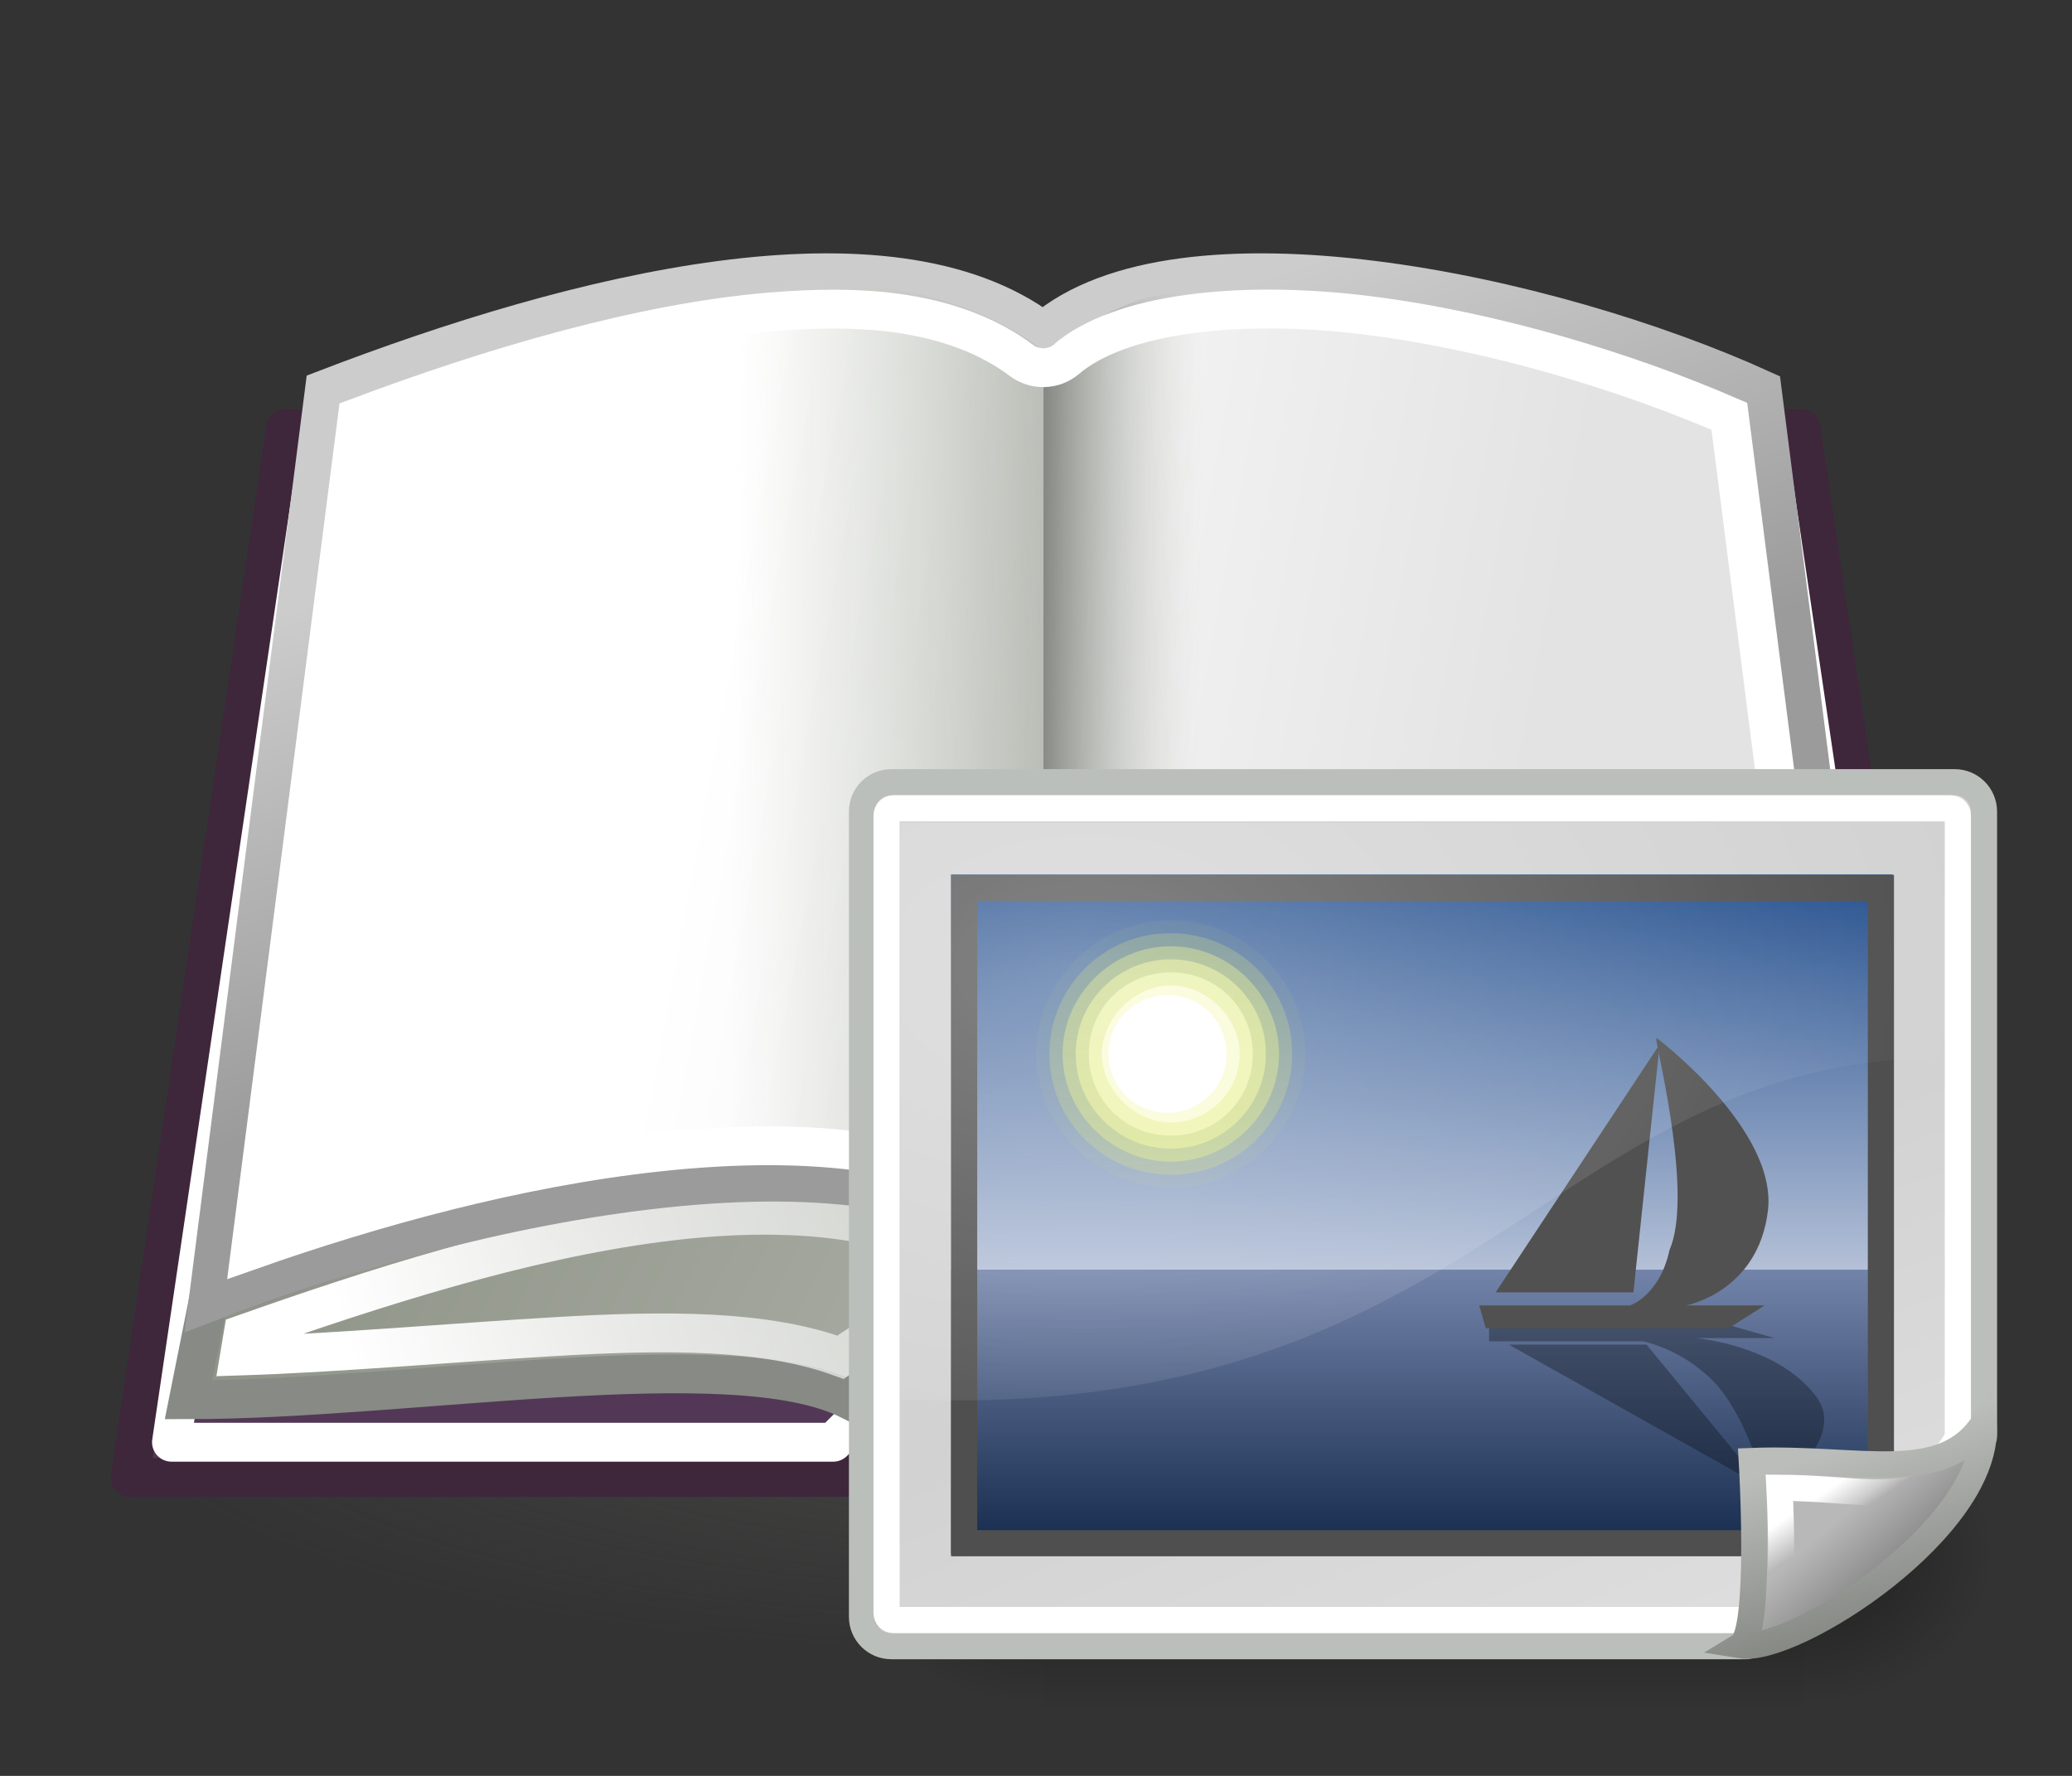 <?xml version="1.0" encoding="UTF-8"?>
<svg xmlns="http://www.w3.org/2000/svg" xmlns:xlink="http://www.w3.org/1999/xlink" contentScriptType="text/ecmascript" width="84" baseProfile="tiny" zoomAndPan="magnify" contentStyleType="text/css" viewBox="0 0 84 72" height="72" preserveAspectRatio="xMidYMid meet" version="1.1">
    <rect x="0" y="0" width="84" height="72" fill="#333333" stroke="none"/>
    <defs>
        <linearGradient gradientTransform="matrix(-1,0,0,1,48,0)" id="linearGradient7552" gradientUnits="userSpaceOnUse" xlink:show="other" xlink:type="simple" x1="24" y1="19.506" y2="19.55" x2="19.982" xlink:actuate="onLoad">
            <stop offset="0" stop-color="#888a85"/>
            <stop stop-opacity="0" stop-color="#d3d7cf" offset="1"/>
        </linearGradient>
        <linearGradient gradientTransform="matrix(-1,0,0,1,48,0)" id="linearGradient7550" gradientUnits="userSpaceOnUse" xlink:show="other" xlink:type="simple" x1="24" y1="19.997" y2="19.906" x2="32" xlink:actuate="onLoad">
            <stop offset="0" stop-color="#babdb6"/>
            <stop stop-opacity="0" stop-color="#d3d7cf" offset="1"/>
        </linearGradient>
        <linearGradient x1="19.941" y1="10.919" x2="24" gradientUnits="userSpaceOnUse" y2="22.751" xlink:type="simple" xlink:actuate="onLoad" id="linearGradient7548" xlink:show="other">
            <stop stop-opacity="1" stop-color="#cccccc" offset="0"/>
            <stop stop-opacity="1" stop-color="#9b9b9b" offset="1"/>
        </linearGradient>
        <linearGradient x1="15.714" y1="16.829" x2="36.482" gradientUnits="userSpaceOnUse" y2="20.668" xlink:type="simple" xlink:actuate="onLoad" id="linearGradient7546" xlink:show="other">
            <stop stop-opacity="1" stop-color="#ffffff" offset="0"/>
            <stop stop-opacity="1" stop-color="#e3e3e3" offset="1"/>
        </linearGradient>
        <linearGradient x1="6.723" y1="37.683" x2="37.805" gradientUnits="userSpaceOnUse" y2="29.097" xlink:type="simple" xlink:actuate="onLoad" id="linearGradient7544" xlink:show="other">
            <stop stop-opacity="1" stop-color="#ffffff" offset="0"/>
            <stop stop-opacity="0" stop-color="#ffffff" offset="1"/>
        </linearGradient>
        <linearGradient x1="37.536" y1="34.196" x2="9.929" gradientUnits="userSpaceOnUse" y2="20.089" xlink:type="simple" xlink:actuate="onLoad" id="linearGradient7542" xlink:show="other">
            <stop stop-opacity="1" stop-color="#babdb6" offset="0"/>
            <stop stop-opacity="1" stop-color="#8f9488" offset="1"/>
        </linearGradient>
        <radialGradient gradientTransform="matrix(1,0,0,0.3,0,25.725)" id="radialGradient7540" gradientUnits="userSpaceOnUse" xlink:show="other" xlink:type="simple" r="22.5" cx="24" fx="24" cy="36.75" fy="36.75" xlink:actuate="onLoad">
            <stop offset="0" stop-color="#555753"/>
            <stop stop-opacity="0" stop-color="#555753" offset="1"/>
        </radialGradient>
        <radialGradient gradientTransform="matrix(2.593,-7.7469e-24,-5.714443e-24,2.252,-25.06,-18.941)" id="linearGradient4467" gradientUnits="userSpaceOnUse" xlink:show="other" xlink:type="simple" r="6.656" cx="15.414" fx="15.414" cy="13.078" fy="13.078" xlink:actuate="onLoad">
            <stop stop-opacity="1" stop-color="#ffffff" offset="0"/>
            <stop stop-opacity="0.248" stop-color="#ffffff" offset="1"/>
        </radialGradient>
        <radialGradient id="linearGradient4454" gradientUnits="userSpaceOnUse" xlink:show="other" xlink:type="simple" r="8.309" cx="18.241" fx="18.241" cy="21.818" fy="21.818" xlink:actuate="onLoad">
            <stop stop-opacity="0.208" stop-color="#729fcf" offset="0"/>
            <stop stop-opacity="0.676" stop-color="#729fcf" offset="1"/>
        </radialGradient>
        <linearGradient x1="18.293" y1="13.602" x2="17.501" gradientUnits="userSpaceOnUse" y2="25.743" xlink:type="simple" xlink:actuate="onLoad" id="linearGradient2366" xlink:show="other">
            <stop stop-opacity="1" stop-color="#ffffff" offset="0"/>
            <stop stop-opacity="0.219" stop-color="#ffffff" offset="0.5"/>
            <stop stop-opacity="1" stop-color="#ffffff" offset="1"/>
        </linearGradient>
        <linearGradient gradientTransform="matrix(1.335,0,0,1.291,-6.974,-7.461)" id="linearGradient4440" gradientUnits="userSpaceOnUse" xlink:show="other" xlink:type="simple" x1="30.656" y1="34" x2="33.219" y2="31.062" xlink:actuate="onLoad">
            <stop stop-opacity="1" stop-color="#7d7d7d" offset="0"/>
            <stop stop-opacity="1" stop-color="#b1b1b1" offset="0.5"/>
            <stop stop-opacity="1" stop-color="#686868" offset="1"/>
        </linearGradient>
        <linearGradient x1="27.366" y1="26.58" x2="31.336" gradientUnits="userSpaceOnUse" y2="30.558" xlink:type="simple" xlink:actuate="onLoad" id="linearGradient2846" xlink:show="other">
            <stop stop-opacity="1" stop-color="#8a8a8a" offset="0"/>
            <stop stop-opacity="1" stop-color="#484848" offset="1"/>
        </linearGradient>
        <radialGradient gradientTransform="matrix(1,0,0,0.238,-1.864568e-14,28.933)" id="linearGradient4477" gradientUnits="userSpaceOnUse" xlink:show="other" xlink:type="simple" r="16.529" cx="24.13" fx="24.13" cy="37.968" fy="37.968" xlink:actuate="onLoad">
            <stop stop-opacity="1" stop-color="#000000" offset="0"/>
            <stop stop-opacity="0" stop-color="#000000" offset="1"/>
        </radialGradient>
        <linearGradient xlink:type="simple" xlink:actuate="onLoad" id="linearGradient2184" xlink:show="other">
            <stop stop-opacity="1" stop-color="#ffffff" offset="0"/>
            <stop stop-opacity="1" stop-color="#e3e3e3" offset="1"/>
        </linearGradient>
        <linearGradient xlink:type="simple" xlink:actuate="onLoad" id="linearGradient2221" xlink:show="other">
            <stop stop-color="#babdb6" offset="0"/>
            <stop stop-opacity="0" stop-color="#d3d7cf" offset="1"/>
        </linearGradient>
        <linearGradient xlink:type="simple" xlink:actuate="onLoad" id="linearGradient2229" xlink:show="other">
            <stop stop-color="#888a85" offset="0"/>
            <stop stop-opacity="0" stop-color="#d3d7cf" offset="1"/>
        </linearGradient>
        <linearGradient xlink:type="simple" xlink:actuate="onLoad" id="linearGradient2235" xlink:show="other">
            <stop stop-opacity="1" stop-color="#cccccc" offset="0"/>
            <stop stop-opacity="1" stop-color="#9b9b9b" offset="1"/>
        </linearGradient>
        <linearGradient xlink:type="simple" xlink:actuate="onLoad" id="linearGradient2276" xlink:show="other">
            <stop stop-opacity="1" stop-color="#babdb6" offset="0"/>
            <stop stop-opacity="1" stop-color="#8f9488" offset="1"/>
        </linearGradient>
        <linearGradient xlink:type="simple" xlink:actuate="onLoad" id="linearGradient2286" xlink:show="other">
            <stop stop-color="#555753" offset="0"/>
            <stop stop-opacity="0" stop-color="#555753" offset="1"/>
        </linearGradient>
        <linearGradient xlink:type="simple" xlink:actuate="onLoad" id="linearGradient2309" xlink:show="other">
            <stop stop-opacity="1" stop-color="#ffffff" offset="0"/>
            <stop stop-opacity="0" stop-color="#ffffff" offset="1"/>
        </linearGradient>
        <linearGradient xlink:type="simple" xlink:actuate="onLoad" id="linearGradient4477" xlink:show="other">
            <stop stop-opacity="1" stop-color="#000000" offset="0"/>
            <stop stop-opacity="0" stop-color="#000000" offset="1"/>
        </linearGradient>
        <linearGradient xlink:type="simple" xlink:actuate="onLoad" id="linearGradient2846" xlink:show="other">
            <stop stop-opacity="1" stop-color="#8a8a8a" offset="0"/>
            <stop stop-opacity="1" stop-color="#484848" offset="1"/>
        </linearGradient>
        <linearGradient xlink:type="simple" xlink:actuate="onLoad" id="linearGradient4440" xlink:show="other">
            <stop stop-opacity="1" stop-color="#7d7d7d" offset="0"/>
            <stop stop-opacity="1" stop-color="#b1b1b1" offset="0.5"/>
            <stop stop-opacity="1" stop-color="#686868" offset="1"/>
        </linearGradient>
        <linearGradient xlink:type="simple" xlink:actuate="onLoad" id="linearGradient2366" xlink:show="other">
            <stop stop-opacity="1" stop-color="#ffffff" offset="0"/>
            <stop stop-opacity="0.219" stop-color="#ffffff" offset="0.5"/>
            <stop stop-opacity="1" stop-color="#ffffff" offset="1"/>
        </linearGradient>
        <linearGradient xlink:type="simple" xlink:actuate="onLoad" id="linearGradient4454" xlink:show="other">
            <stop stop-opacity="0.208" stop-color="#729fcf" offset="0"/>
            <stop stop-opacity="0.676" stop-color="#729fcf" offset="1"/>
        </linearGradient>
        <linearGradient xlink:type="simple" xlink:actuate="onLoad" id="linearGradient4467" xlink:show="other">
            <stop stop-opacity="1" stop-color="#ffffff" offset="0"/>
            <stop stop-opacity="0.248" stop-color="#ffffff" offset="1"/>
        </linearGradient>
        <linearGradient x1="42.188" y1="31" x2="45" gradientUnits="userSpaceOnUse" y2="39.985" xlink:type="simple" xlink:actuate="onLoad" id="linearGradient8177" xlink:show="other">
            <stop stop-opacity="1" stop-color="#bbbdba" offset="0"/>
            <stop stop-opacity="1" stop-color="#70746e" offset="1"/>
        </linearGradient>
        <linearGradient gradientTransform="translate(5.148,-3.035)" id="linearGradient8169" gradientUnits="userSpaceOnUse" xlink:show="other" xlink:type="simple" x1="35.997" y1="40.458" y2="37.771" x2="33.665" xlink:actuate="onLoad">
            <stop stop-opacity="1" stop-color="#7c7c7c" offset="0"/>
            <stop stop-opacity="1" stop-color="#b8b8b8" offset="1"/>
        </linearGradient>
        <linearGradient gradientTransform="translate(5.148,-3.41)" id="linearGradient8166" gradientUnits="userSpaceOnUse" xlink:show="other" xlink:type="simple" x1="33.396" y1="36.921" y2="38.07" x2="34.17" xlink:actuate="onLoad">
            <stop stop-opacity="1" stop-color="#ffffff" offset="0"/>
            <stop stop-opacity="0" stop-color="#ffffff" offset="1"/>
        </linearGradient>
        <radialGradient gradientTransform="matrix(1.711,0,0,1.125,-11.568,1.803)" id="radialGradient8161" gradientUnits="userSpaceOnUse" xlink:show="other" xlink:type="simple" r="19.969" cx="12.7" fx="12.7" cy="10.405" fy="10.405" xlink:actuate="onLoad">
            <stop stop-opacity="1" stop-color="#ffffff" offset="0"/>
            <stop stop-opacity="0" stop-color="#ffffff" offset="1"/>
        </radialGradient>
        <linearGradient gradientTransform="matrix(1.434,0,0,0.99,52.322,2.839)" id="linearGradient8148" gradientUnits="userSpaceOnUse" stroke-miterlimit="4" xlink:show="other" xlink:type="simple" stroke-dasharray="none" x1="12.487" y1="3.732" stroke-width="1.217" y2="36.033" x2="31.081" xlink:actuate="onLoad">
            <stop stop-color="#d2d2d2" stroke-dasharray="none" stroke-width="1.217" stroke-miterlimit="4" offset="0"/>
            <stop stop-color="#ededed" stroke-dasharray="none" stroke-width="1.217" stroke-miterlimit="4" offset="1"/>
        </linearGradient>
        <linearGradient gradientTransform="matrix(1.099,0,0,1.107,-1.954,-4.922)" id="linearGradient7673" gradientUnits="userSpaceOnUse" stroke-miterlimit="4" xlink:show="other" xlink:type="simple" stroke-dasharray="none" x1="21.933" y1="24.627" stroke-width="1.217" y2="7.109" x2="21.933" xlink:actuate="onLoad">
            <stop stop-color="#d0d6e5" stroke-dasharray="none" stroke-width="1.217" stroke-miterlimit="4" offset="0"/>
            <stop stop-color="#093a80" stroke-dasharray="none" stroke-width="1.217" stroke-miterlimit="4" offset="1"/>
        </linearGradient>
        <linearGradient gradientTransform="matrix(1.099,0,0,-0.798,-1.954,37.324)" id="linearGradient7671" gradientUnits="userSpaceOnUse" stroke-miterlimit="4" xlink:show="other" xlink:type="simple" stroke-dasharray="none" x1="21.933" y1="24.627" stroke-width="1.217" y2="7.109" x2="21.933" xlink:actuate="onLoad">
            <stop stop-opacity="1" stop-color="#8595bc" offset="0"/>
            <stop stop-opacity="1" stop-color="#041a3b" offset="1"/>
        </linearGradient>
        <radialGradient gradientTransform="matrix(1,0,0,0.184,0,33.975)" id="linearGradient12129" gradientUnits="userSpaceOnUse" xlink:show="other" xlink:type="simple" r="22.097" cx="24.218" fx="24.218" cy="41.636" fy="41.636" xlink:actuate="onLoad">
            <stop stop-opacity="1" stop-color="#000000" offset="0"/>
            <stop stop-opacity="0" stop-color="#000000" offset="1"/>
        </radialGradient>
        <linearGradient id="aigrd3" gradientUnits="userSpaceOnUse" stroke-miterlimit="4" xlink:show="other" xlink:type="simple" stroke-dasharray="none" y1="24.627" x1="21.933" y2="7.109" x2="21.933" stroke-width="1.217" xlink:actuate="onLoad">
            <stop stroke-width="1.217" stroke-miterlimit="4" stroke-dasharray="none" stop-color="#d0d6e5" offset="0"/>
            <stop stroke-width="1.217" stroke-miterlimit="4" stroke-dasharray="none" stop-color="#093a80" offset="1"/>
        </linearGradient>
        <linearGradient gradientUnits="userSpaceOnUse" stroke-miterlimit="4" xlink:show="other" xlink:type="simple" stroke-dasharray="none" x1="21.877" y1="30.341" y2="22.577" x2="21.917" stroke-width="1.217" xlink:actuate="onLoad">
            <stop stop-opacity="1" stop-color="#5e4f07" offset="0"/>
            <stop stop-opacity="1" stop-color="#348a31" offset="1"/>
        </linearGradient>
        <linearGradient id="aigrd1" gradientUnits="userSpaceOnUse" stroke-miterlimit="4" xlink:show="other" xlink:type="simple" stroke-dasharray="none" y1="3.732" x1="12.487" y2="36.033" x2="31.081" stroke-width="1.217" xlink:actuate="onLoad">
            <stop stroke-width="1.217" stroke-miterlimit="4" stroke-dasharray="none" stop-color="#d2d2d2" offset="0"/>
            <stop stroke-width="1.217" stroke-miterlimit="4" stroke-dasharray="none" stop-color="#ededed" offset="1"/>
        </linearGradient>
        <linearGradient xlink:type="simple" xlink:actuate="onLoad" id="linearGradient12129" xlink:show="other">
            <stop stop-opacity="1" stop-color="#000000" offset="0"/>
            <stop stop-opacity="0" stop-color="#000000" offset="1"/>
        </linearGradient>
        <linearGradient xlink:type="simple" xlink:actuate="onLoad" xlink:show="other">
            <stop stop-opacity="1" stop-color="#715b26" offset="0"/>
            <stop stop-opacity="1" stop-color="#312710" offset="1"/>
        </linearGradient>
        <linearGradient id="linearGradient7648" gradientUnits="userSpaceOnUse" stroke-miterlimit="4" xlink:show="other" xlink:type="simple" stroke-dasharray="none" y1="24.627" x1="21.933" y2="7.109" x2="21.933" stroke-width="1.217" xlink:actuate="onLoad">
            <stop stop-opacity="1" stop-color="#8595bc" offset="0"/>
            <stop stop-opacity="1" stop-color="#041a3b" offset="1"/>
        </linearGradient>
        <linearGradient xlink:type="simple" xlink:actuate="onLoad" id="linearGradient2251" xlink:show="other">
            <stop stop-opacity="1" stop-color="#ffffff" offset="0"/>
            <stop stop-opacity="0" stop-color="#ffffff" offset="1"/>
        </linearGradient>
        <linearGradient xlink:type="simple" xlink:actuate="onLoad" id="linearGradient2224" xlink:show="other">
            <stop stop-opacity="1" stop-color="#7c7c7c" offset="0"/>
            <stop stop-opacity="1" stop-color="#b8b8b8" offset="1"/>
        </linearGradient>
        <linearGradient xlink:type="simple" xlink:actuate="onLoad" id="linearGradient8155" xlink:show="other">
            <stop stop-opacity="1" stop-color="#ffffff" offset="0"/>
            <stop stop-opacity="0" stop-color="#ffffff" offset="1"/>
        </linearGradient>
        <linearGradient xlink:type="simple" xlink:actuate="onLoad" id="linearGradient8171" xlink:show="other">
            <stop stop-opacity="1" stop-color="#bbbdba" offset="0"/>
            <stop stop-opacity="1" stop-color="#70746e" offset="1"/>
        </linearGradient>
        <linearGradient gradientTransform="matrix(2.774,0,0,1.97,-1892.179,-872.885)" id="linearGradient6715" gradientUnits="userSpaceOnUse" xlink:show="other" xlink:type="simple" x1="302.857" y1="366.648" y2="609.505" x2="302.857" xlink:actuate="onLoad">
            <stop stop-opacity="0" stop-color="#000000" offset="0"/>
            <stop stop-opacity="1" stop-color="#000000" offset="0.5"/>
            <stop stop-opacity="0" stop-color="#000000" offset="1"/>
        </linearGradient>
        <linearGradient xlink:type="simple" xlink:actuate="onLoad" id="linearGradient5048" xlink:show="other">
            <stop stop-opacity="0" stop-color="#000000" offset="0"/>
            <stop stop-opacity="1" stop-color="#000000" offset="0.5"/>
            <stop stop-opacity="0" stop-color="#000000" offset="1"/>
        </linearGradient>
        <radialGradient gradientTransform="matrix(2.774,0,0,1.97,-1891.633,-872.885)" id="radialGradient6717" gradientUnits="userSpaceOnUse" xlink:show="other" xlink:type="simple" r="117.143" cx="605.714" fx="605.714" cy="486.648" fy="486.648" xlink:actuate="onLoad">
            <stop stop-opacity="1" stop-color="#000000" offset="0"/>
            <stop stop-opacity="0" stop-color="#000000" offset="1"/>
        </radialGradient>
        <linearGradient xlink:type="simple" xlink:actuate="onLoad" id="linearGradient5060" xlink:show="other">
            <stop stop-opacity="1" stop-color="#000000" offset="0"/>
            <stop stop-opacity="0" stop-color="#000000" offset="1"/>
        </linearGradient>
        <radialGradient gradientTransform="matrix(-2.774,0,0,1.97,112.762,-872.885)" id="radialGradient6719" gradientUnits="userSpaceOnUse" xlink:show="other" xlink:type="simple" r="117.143" cx="605.714" fx="605.714" cy="486.648" fy="486.648" xlink:actuate="onLoad">
            <stop stop-opacity="1" stop-color="#000000" offset="0"/>
            <stop stop-opacity="0" stop-color="#000000" offset="1"/>
        </radialGradient>
    </defs>
    <g transform="matrix(1.519,0,0,1.519,5.825,-5.243)">
        <g transform="matrix(1.037,0,0,1.037,-0.878,2.961)">
            <path fill-opacity="0.502" display="block" stroke="none" d="M 46.5 36.75 C 46.5 40.478 36.426 43.5 24.0 43.5 C 11.574 43.5 1.5 40.478 1.5 36.75 C 1.5 33.022 11.574 30.0 24.0 30.0 C 36.426 30.0 46.5 33.022 46.5 36.75 z " visibility="visible" stroke-linecap="round" transform="matrix(1.067,0,0,0.963,-1.6,1.111)" stroke-miterlimit="4" stroke-opacity="1" fill="url(#radialGradient7540)" stroke-dasharray="none" stroke-width="1" color="#000000" stroke-linejoin="miter" stroke-dashoffset="17.85" fill-rule="nonzero"/>
            <path fill-opacity="1" display="block" stroke="#3e263b" d="M 4.5 11.5 L 43.5 11.5 L 47.5 38.5 L 29.0 38.5 L 28.0 37.5 C 26.0 39.0 22.0 39.0 20.0 37.5 L 19.0 38.5 L 0.5 38.5 L 4.5 11.5 z " visibility="visible" id="rect1304" stroke-linecap="round" stroke-miterlimit="4" stroke-opacity="1" fill="#523856" stroke-dasharray="none" stroke-width="1" color="#000000" stroke-linejoin="round" stroke-dashoffset="17.85" fill-rule="nonzero"/>
            <path fill-opacity="0.133" display="block" stroke="#ffffff" d="M 5.281 12.406 L 1.562 37.594 L 18.594 37.594 L 19.344 36.844 C 19.667 36.507 20.191 36.467 20.562 36.75 C 21.327 37.324 22.653 37.719 24.0 37.719 C 25.347 37.719 26.673 37.324 27.438 36.75 C 27.809 36.467 28.333 36.507 28.656 36.844 L 29.406 37.594 L 46.438 37.594 L 42.719 12.406 L 5.281 12.406 z " visibility="visible" stroke-linecap="round" stroke-miterlimit="4" stroke-opacity="1" fill="none" stroke-dasharray="none" stroke-width="1" color="#000000" stroke-linejoin="round" xlink:href="#rect1304" stroke-dashoffset="17.85" fill-rule="nonzero"/>
            <path fill-opacity="1" stroke="#888a85" d="M 2.0 36.5 C 7.667 36.5 16.0 35.0 19.0 36.5 C 22.0 34.0 26.0 34.0 29.0 36.5 C 32.0 35.0 41.0 36.5 46.0 36.5 L 45.5 34.0 C 38.5 31.5 29.0 28.5 24.0 33.0 C 19.0 28.5 9.5 31.5 2.5 34.0 L 2.0 36.5 z " id="path2180" stroke-linecap="butt" stroke-miterlimit="4" stroke-opacity="1" fill="url(#linearGradient7542)" stroke-dasharray="none" stroke-width="1" stroke-linejoin="miter" fill-rule="evenodd"/>
            <path fill-opacity="0.302" stroke="url(#linearGradient7544)" d="M 14.125 31.938 C 10.588 32.394 6.767 33.624 3.406 34.812 L 3.312 35.375 C 5.835 35.295 8.679 35.038 11.438 34.875 C 14.332 34.704 16.847 34.699 18.781 35.406 C 20.133 34.41 21.662 33.894 23.219 33.75 C 21.053 31.841 17.82 31.461 14.125 31.938 z M 28.688 31.938 C 27.16 32.215 25.855 32.803 24.781 33.75 C 26.338 33.894 27.867 34.41 29.219 35.406 C 31.198 34.685 33.835 34.703 36.812 34.875 C 39.63 35.038 42.386 35.263 44.688 35.344 L 44.594 34.812 C 41.233 33.624 37.412 32.394 33.875 31.938 C 32.012 31.697 30.24 31.656 28.688 31.938 z " stroke-linecap="butt" stroke-miterlimit="4" stroke-opacity="1" fill="none" stroke-dasharray="none" stroke-width="1" stroke-linejoin="miter" xlink:href="#path2180" fill-rule="evenodd"/>
            <path fill-opacity="1" stroke="url(#linearGradient7548)" d="M 2.5 34.0 C 9.0 31.5 20.0 29.0 24.0 33.0 C 28.0 29.0 39.0 31.5 45.5 34.0 L 42.5 10.5 C 37.0 8.0 27.5 6.0 24.0 9.0 C 20.0 6.0 12.0 8.0 5.5 10.5 L 2.5 34.0 z " id="path2182" stroke-linecap="butt" stroke-miterlimit="4" stroke-opacity="1" fill="url(#linearGradient7546)" stroke-dasharray="none" stroke-width="1" stroke-linejoin="miter" fill-rule="evenodd"/>
            <path fill-opacity="1" display="block" stroke="none" d="M 24.0 9.5 C 22.0 8.0 19.5 7.5 16.0 8.0 L 16.0 30.5 C 18.0 29.5 22.0 30.5 24.0 32.5 L 24.0 9.5 z " visibility="visible" stroke-linecap="round" stroke-miterlimit="4" stroke-opacity="1" fill="url(#linearGradient7550)" stroke-width="1" color="#000000" stroke-linejoin="miter" stroke-dashoffset="17.85" fill-rule="nonzero"/>
            <path fill-opacity="1" display="block" stroke="none" d="M 24.0 9.5 C 25.221 8.804 26.328 7.907 28.0 8.0 L 29.0 30.5 C 27.5 30.0 25.5 31.5 24.0 32.5 L 24.0 9.5 z " visibility="visible" stroke-linecap="round" stroke-miterlimit="4" stroke-opacity="1" fill="url(#linearGradient7552)" stroke-width="1" color="#000000" stroke-linejoin="miter" stroke-dashoffset="17.85" fill-rule="nonzero"/>
            <path fill-opacity="0.651" stroke="#ffffff" d="M 17.0 8.5 C 13.687 8.771 9.831 9.91 6.344 11.219 L 3.594 32.656 C 6.716 31.556 10.447 30.518 14.094 30.125 C 17.943 29.71 21.586 30.02 24.0 31.906 C 26.414 30.02 30.057 29.71 33.906 30.125 C 37.553 30.518 41.284 31.556 44.406 32.656 L 41.656 11.188 C 39.042 10.054 35.59 8.996 32.375 8.594 C 28.988 8.17 25.951 8.555 24.594 9.719 C 24.263 9.997 23.783 10.01 23.438 9.75 C 22.597 9.119 21.523 8.711 20.219 8.531 C 19.242 8.396 18.156 8.405 17.0 8.5 z " stroke-linecap="butt" stroke-miterlimit="4" stroke-opacity="1" fill="none" stroke-dasharray="none" stroke-width="1" stroke-linejoin="miter" xlink:href="#path2182" fill-rule="evenodd"/>
        </g>
    </g>
    <g transform="matrix(1.06,0,0,1.06,33.257,24.871)">
        <g transform="matrix(2.175112e-2,0,0,2.493263e-2,42.41,33.811)" display="inline">
            <rect fill-opacity="0.402" display="inline" stroke="none" visibility="visible" stroke-linecap="round" width="1339.633" stroke-miterlimit="4" stroke-opacity="1" fill="url(#linearGradient6715)" stroke-dasharray="none" stroke-width="1" color="#000000" height="478.357" x="-1559.252" stroke-linejoin="miter" y="-150.697" stroke-dashoffset="0" fill-rule="nonzero"/>
            <path fill-opacity="0.402" display="inline" stroke="none" d="M -219.619 -150.68 C -219.619 -150.68 -219.619 327.65 -219.619 327.65 C -76.745 328.551 125.781 220.481 125.781 88.454 C 125.781 -43.572 -33.655 -150.68 -219.619 -150.68 z " visibility="visible" stroke-linecap="round" stroke-miterlimit="4" stroke-opacity="1" fill="url(#radialGradient6717)" stroke-dasharray="none" stroke-width="1" color="#000000" stroke-linejoin="miter" stroke-dashoffset="0" fill-rule="nonzero"/>
            <path fill-opacity="0.402" display="inline" stroke="none" d="M -1559.252 -150.68 C -1559.252 -150.68 -1559.252 327.65 -1559.252 327.65 C -1702.126 328.551 -1904.652 220.481 -1904.652 88.454 C -1904.652 -43.572 -1745.216 -150.68 -1559.252 -150.68 z " visibility="visible" stroke-linecap="round" stroke-miterlimit="4" stroke-opacity="1" fill="url(#radialGradient6719)" stroke-dasharray="none" stroke-width="1" color="#000000" stroke-linejoin="miter" stroke-dashoffset="0" fill-rule="nonzero"/>
        </g>
        <path fill-opacity="1" display="inline" stroke="#bbbfbb" d="M 2.718 6.455 L 43.38 6.455 C 44.003 6.455 44.505 6.957 44.505 7.58 L 44.505 31.481 C 44.505 32.104 36.048 39.5 35.425 39.5 L 2.718 39.5 C 2.095 39.5 1.593 38.998 1.593 38.375 L 1.593 7.58 C 1.593 6.957 2.095 6.455 2.718 6.455 z " visibility="visible" stroke-linecap="butt" stroke-miterlimit="4" stroke-opacity="1" fill="url(#linearGradient8148)" stroke-width="1" color="#000000" stroke-linejoin="miter" stroke-dashoffset="0" fill-rule="nonzero"/>
        <g transform="matrix(1.055,0,0,1.05,-0.815,4.485)">
            <path fill-opacity="1" fill="url(#linearGradient7671)" fill-rule="nonzero" d="M 5.513 30.0 L 39.643 30.0 L 39.643 19.627 L 5.513 19.627 L 5.513 30.0 z " stroke="none" stroke-width="1.217" stroke-miterlimit="4"/>
            <path fill="url(#linearGradient7673)" fill-rule="nonzero" d="M 5.513 5.238 L 39.643 5.238 L 39.643 19.627 L 5.513 19.627 L 5.513 5.238 z " stroke="none" stroke-width="1.217" stroke-miterlimit="4"/>
            <g stroke-width="1.156" stroke-miterlimit="4" fill-rule="nonzero" transform="matrix(1.189,0,0,1.189,-3.525,-6.535)" stroke="#000000">
                <g>
                    <path fill="#e8f52f" d="M 18.4 15.4 C 18.4 17.6 16.6 19.5 14.3 19.5 C 12.1 19.5 10.2 17.7 10.2 15.4 C 10.2 13.2 12.0 11.3 14.3 11.3 C 16.5 11.3 18.4 13.1 18.4 15.4 z " fill-opacity="0.05" stroke-opacity="0.05" stroke="none"/>
                    <path fill="#ecf751" d="M 18.0 15.4 C 18.0 17.4 16.4 19.1 14.3 19.1 C 12.3 19.1 10.6 17.5 10.6 15.4 C 10.6 13.4 12.2 11.7 14.3 11.7 C 16.3 11.7 18.0 13.3 18.0 15.4 L 18.0 15.4 z " fill-opacity="0.208" stroke-opacity="0.208" stroke="none"/>
                    <path fill="#f0f972" d="M 17.6 15.4 C 17.6 17.2 16.1 18.7 14.3 18.7 C 12.5 18.7 11.0 17.2 11.0 15.4 C 11.0 13.6 12.5 12.1 14.3 12.1 C 16.1 12.1 17.6 13.6 17.6 15.4 L 17.6 15.4 z " fill-opacity="0.367" stroke-opacity="0.367" stroke="none"/>
                    <path fill="#f4fa95" d="M 17.2 15.4 C 17.2 17.0 15.9 18.3 14.3 18.3 C 12.7 18.3 11.4 17.0 11.4 15.4 C 11.4 13.8 12.7 12.5 14.3 12.5 C 15.9 12.5 17.2 13.8 17.2 15.4 z " fill-opacity="0.525" stroke-opacity="0.525" stroke="none"/>
                    <path fill="#f7fcb7" d="M 16.8 15.4 C 16.8 16.8 15.7 17.9 14.3 17.9 C 12.9 17.9 11.8 16.8 11.8 15.4 C 11.8 14.0 12.9 12.9 14.3 12.9 C 15.7 12.9 16.8 14.0 16.8 15.4 L 16.8 15.4 z " fill-opacity="0.683" stroke-opacity="0.683" stroke="none"/>
                    <path fill="#fbfddb" d="M 16.4 15.4 C 16.4 16.6 15.4 17.5 14.3 17.5 C 13.2 17.5 12.2 16.5 12.2 15.4 C 12.2 14.3 13.2 13.3 14.3 13.3 C 15.4 13.3 16.4 14.3 16.4 15.4 z " fill-opacity="0.842" stroke-opacity="0.842" stroke="none"/>
                    <path fill="#ffffff" d="M 16.0 15.4 C 16.0 16.4 15.2 17.2 14.2 17.2 C 13.2 17.2 12.4 16.4 12.4 15.4 C 12.4 14.4 13.2 13.6 14.2 13.6 C 15.2 13.6 16.0 14.4 16.0 15.4 L 16.0 15.4 z " stroke="none"/>
                </g>
            </g>
            <path fill-opacity="0.3" fill-rule="nonzero" d="M 25.016 21.649 L 33.697 21.649 L 35.362 22.125 L 32.508 22.125 C 32.508 22.125 35.362 22.363 36.789 24.146 C 38.216 25.811 35.124 27.833 35.124 27.833 C 35.124 27.833 35.124 27.833 35.124 27.833 C 35.005 27.476 34.292 24.622 32.865 23.433 C 31.794 22.481 30.605 22.244 30.605 22.244 L 25.016 22.244 L 25.016 21.768 L 25.016 21.649 z " stroke="none" stroke-width="1.217" stroke-opacity="0.3" stroke-miterlimit="4"/>
            <path fill-opacity="0.3" fill-rule="nonzero" d="M 30.724 22.363 L 25.729 22.363 L 35.005 27.595 L 30.724 22.363 L 30.724 22.363 z " stroke="none" stroke-width="1.217" stroke-opacity="0.3" stroke-miterlimit="4"/>
            <path fill="#515151" fill-rule="nonzero" d="M 25.016 21.768 L 33.697 21.768 L 35.005 20.936 L 32.151 20.936 C 32.151 20.936 34.767 20.46 35.124 17.487 C 35.481 14.514 31.081 11.184 31.081 11.184 C 31.081 11.184 31.081 11.184 31.081 11.303 C 31.2 12.016 32.389 17.011 31.557 18.914 C 31.2 20.579 30.129 20.936 30.129 20.936 L 24.659 20.936 L 24.897 21.768 L 25.016 21.768 z " stroke="none" stroke-width="1.217" stroke-miterlimit="4"/>
            <path fill="#515151" fill-rule="nonzero" d="M 30.248 20.46 L 25.254 20.46 L 31.2 11.422 L 30.248 20.46 z " stroke="none" stroke-width="1.217" stroke-miterlimit="4"/>
        </g>
        <path fill-opacity="1" display="inline" stroke="#ffffff" d="M 2.804 7.453 L 43.234 7.453 C 43.384 7.453 43.505 7.574 43.505 7.724 L 43.505 31.423 C 43.505 32.369 36.402 38.5 36.251 38.5 L 2.804 38.5 C 2.654 38.5 2.533 38.379 2.533 38.229 L 2.533 7.724 C 2.533 7.574 2.654 7.453 2.804 7.453 z " visibility="visible" stroke-linecap="butt" stroke-miterlimit="4" stroke-opacity="1" fill="none" stroke-width="1" color="#000000" stroke-linejoin="miter" stroke-dashoffset="0" fill-rule="nonzero"/>
        <rect fill-opacity="0.847" display="inline" stroke="#4f4f4f" visibility="visible" stroke-linecap="butt" width="35.062" stroke-miterlimit="4" stroke-opacity="1" fill="none" stroke-dasharray="none" stroke-width="1" color="#000000" height="25.062" x="5.5" stroke-linejoin="miter" y="10.5" stroke-dashoffset="0" fill-rule="nonzero"/>
        <path fill-opacity="1" display="inline" stroke="url(#linearGradient8177)" d="M 35.207 39.469 C 37.237 39.799 44.795 34.939 44.491 30.971 C 42.928 33.394 39.733 32.258 35.624 32.417 C 35.624 32.417 36.019 38.969 35.207 39.469 z " visibility="visible" stroke-linecap="butt" stroke-miterlimit="4" stroke-opacity="1" fill="url(#linearGradient8169)" stroke-dasharray="none" stroke-width="1" color="#000000" stroke-linejoin="miter" stroke-dashoffset="0" fill-rule="evenodd"/>
        <path fill-opacity="0.369" display="inline" stroke="url(#linearGradient8166)" d="M 36.657 37.277 C 38.027 36.593 41.085 35.131 42.385 33.25 C 40.789 33.93 39.437 33.459 36.682 33.44 C 36.682 33.44 36.845 36.502 36.657 37.277 z " visibility="visible" stroke-linecap="butt" stroke-miterlimit="4" stroke-opacity="1" fill="none" stroke-dasharray="none" stroke-width="1" color="#000000" stroke-linejoin="miter" stroke-dashoffset="0" fill-rule="evenodd"/>
        <path fill-opacity="0.301" display="inline" stroke="none" d="M 3.062 8.0 L 3.062 30.062 C 25.389 30.951 27.885 17.0 43.0 17.0 L 43.0 8.0 L 3.062 8.0 z " visibility="visible" stroke-linecap="butt" stroke-miterlimit="4" stroke-opacity="1" fill="url(#radialGradient8161)" stroke-dasharray="none" stroke-width="1" color="#000000" stroke-linejoin="miter" stroke-dashoffset="0" fill-rule="nonzero"/>
    </g>
</svg>
